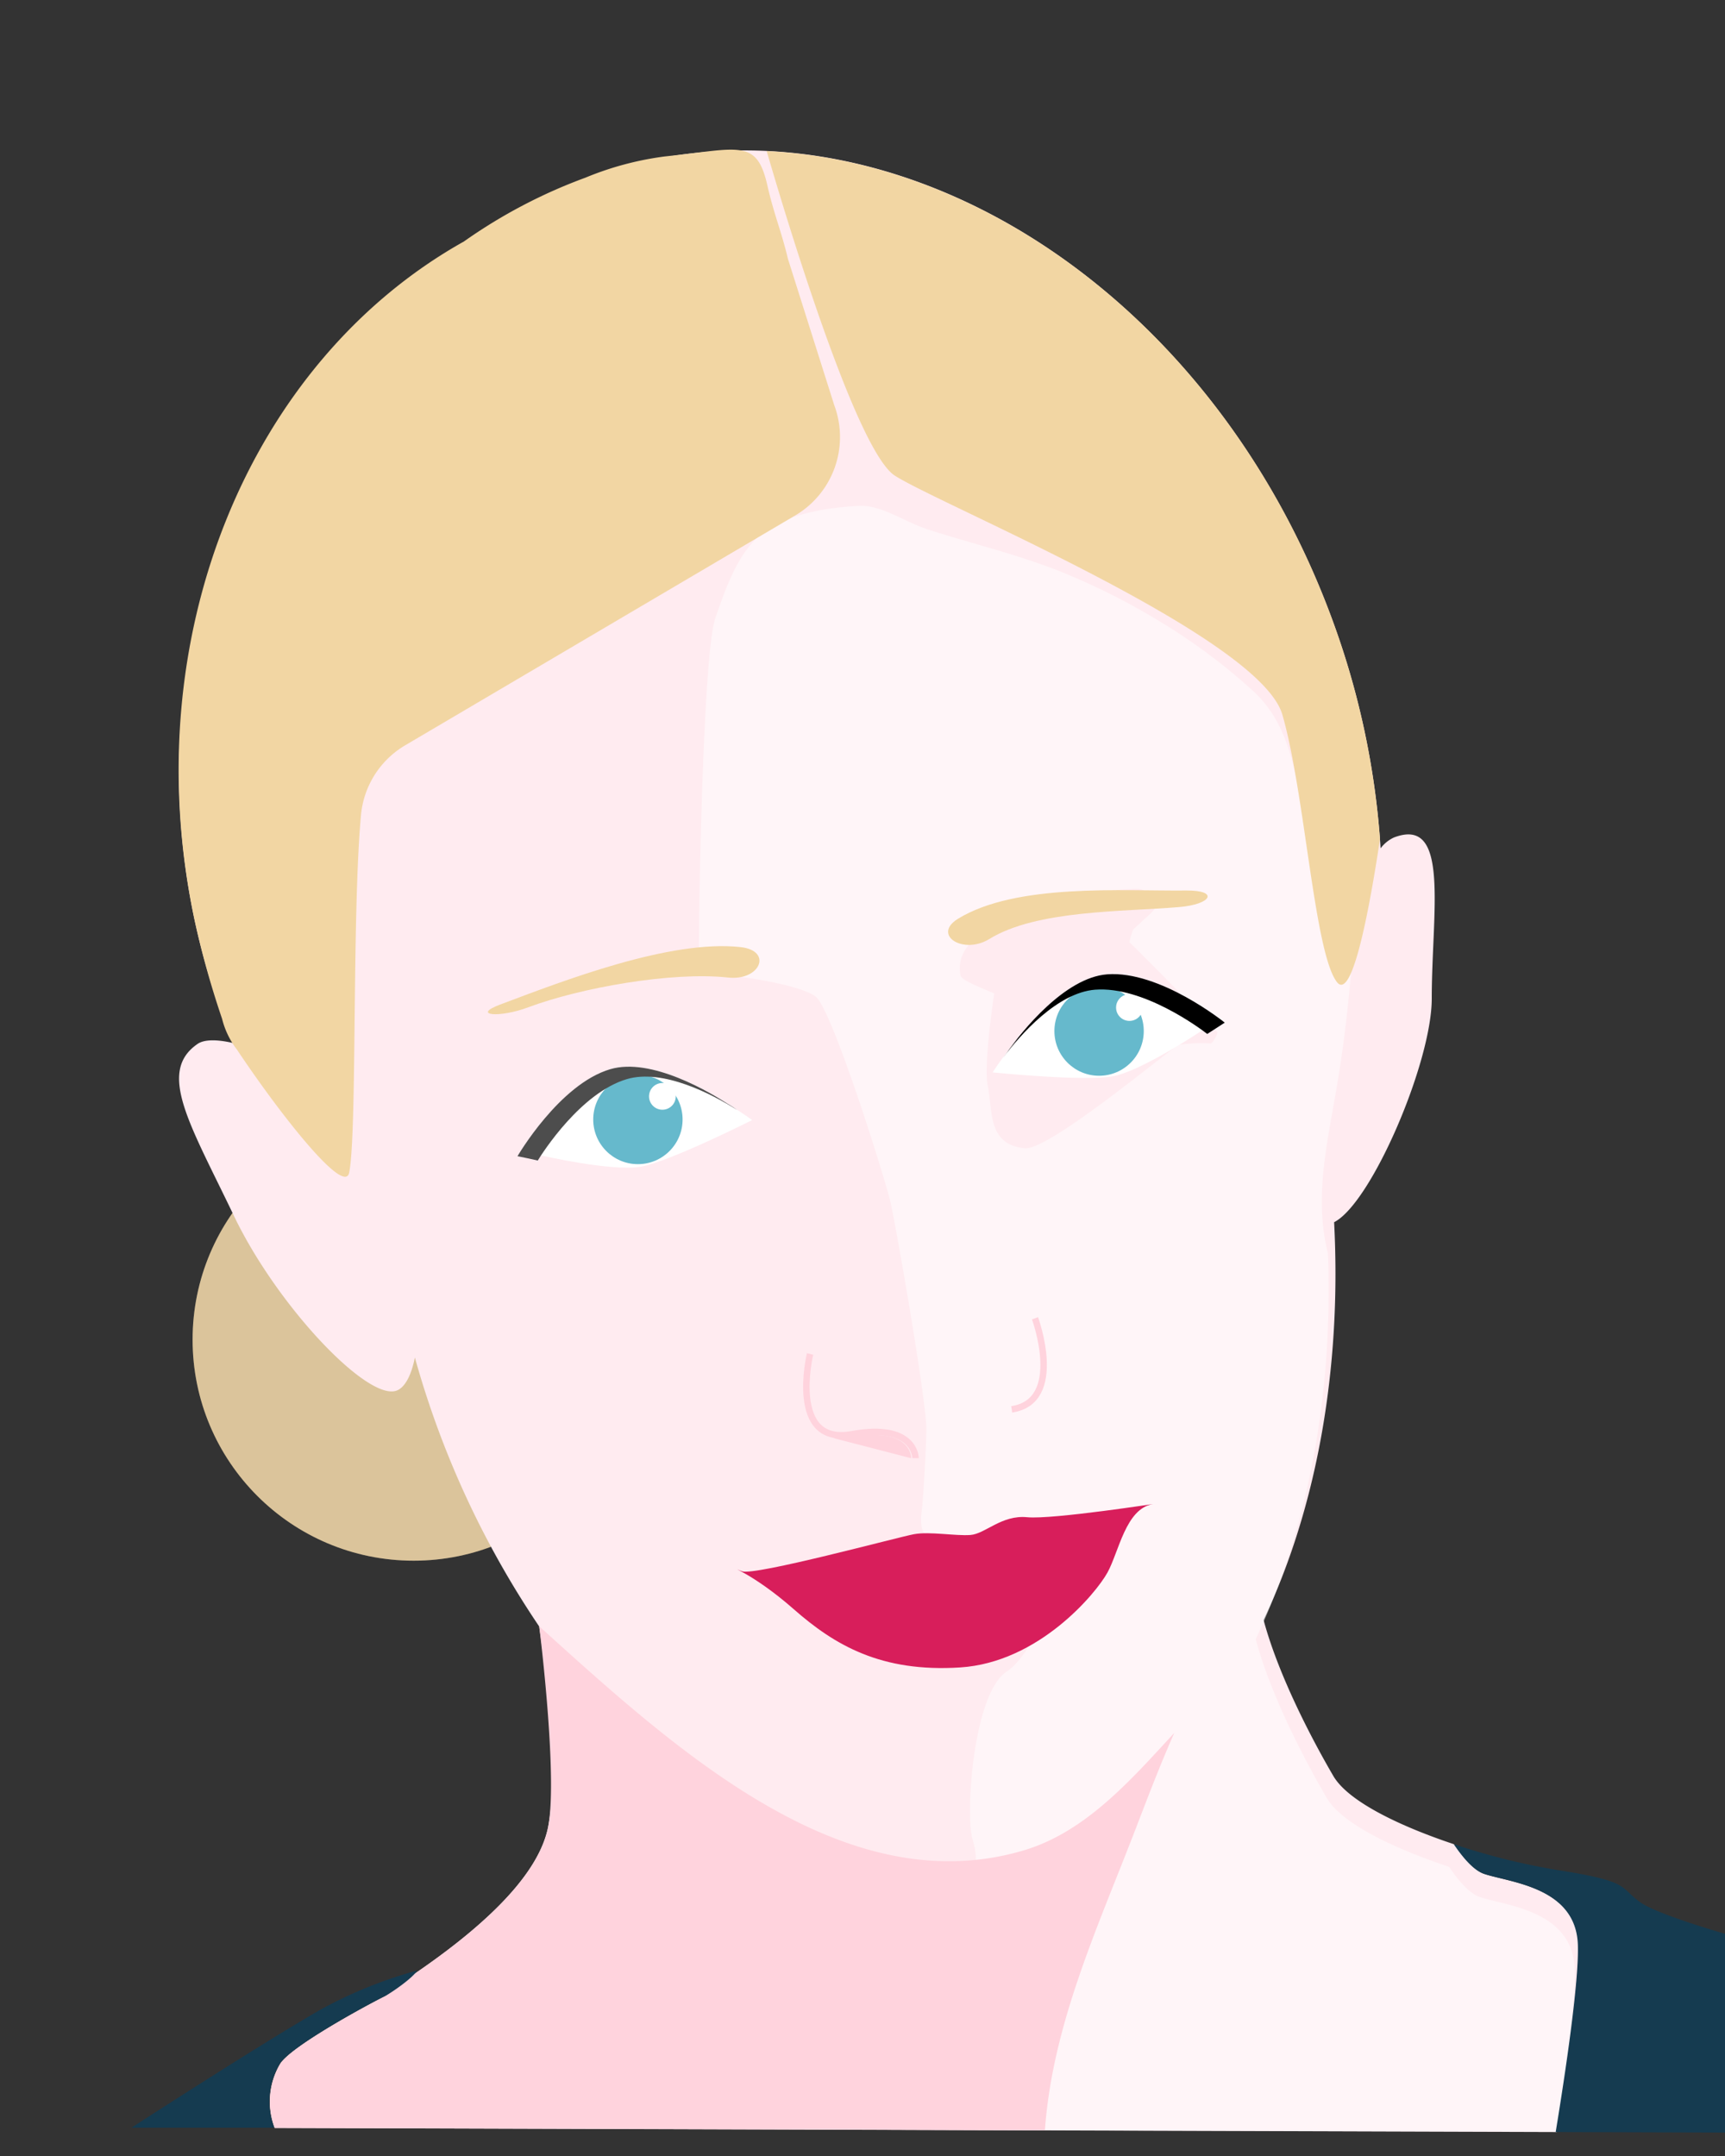 <svg title="Maureen Holland" xmlns="http://www.w3.org/2000/svg" viewBox="50 50 200 250" preserveAspectRatio="xMidYMid meet"><rect x="50" y="50" width="200" height="250" fill="#333333" stroke="none"/><defs><style>.b{fill:#f2d6a3;}.c{fill:gray;opacity:0.2;}.d{fill:#ffebf0;}.e{opacity:0.5;}.f{fill:#fff;}.g{fill:#ffd3dd;}.h{fill:none;stroke:#ffd3dd;stroke-miterlimit:10;stroke-width:0.75px;}.i{fill:#d81e5b;}.j{fill:#153b50;}.k{fill:#66b9cc;}.l{fill:#4d4d4d;}</style></defs><circle class="b" cx="97.96" cy="205.34" r="25.63"/><circle class="c" cx="97.96" cy="205.34" r="25.63"/><path class="d" d="M233,275.52c-.23-6.7-7.91-7.22-10.88-8.22-1.18-.39-2.43-1.84-3.51-3.44-6.3-2.1-12.25-4.95-14-7.89-2.39-4.09-6.35-11.57-8.11-18.13,6.06-12.78,9.08-28.82,8.18-46.12C209,189.52,216,173.18,216,165.8c0-10.08,2.16-21.19-4.38-18.69a4,4,0,0,0-1.55,1.26,93.72,93.72,0,0,0-5.66-26.65c-14.89-40.33-53.62-63.19-86.52-51a52.22,52.22,0,0,0-13.3,7.26c-25.17,13.75-39.07,45.77-32,78.82A82.46,82.46,0,0,0,77,170.94c-1.85-.43-3.32-.42-4.08.1-4.77,3.26-.85,9.37,4.18,19.9s15.74,21.82,19,20.26c.91-.43,1.61-1.81,2-3.79a106.9,106.9,0,0,0,14.41,31.18c.78,5.22,2.31,17.23,1,23.44-1.26,5.78-8,11.83-16,17.22l-1.09.23a4.31,4.31,0,0,1-1.8,2c-1.86.93-11,5.84-12.17,7.89a8.6,8.6,0,0,0-.61,7.38l148.65.47C231.59,290.11,233.13,279.73,233,275.52Z"/><g class="e"><path class="f" d="M232.57,278.3c-.23-6.79-8-7.32-11-8.33-1.19-.4-2.46-1.88-3.56-3.5-6.39-2.13-12.44-5-14.19-8-2.42-4.15-6.45-11.75-8.23-18.4,5.91-12.46,9-28,8.38-44.71-1.69-6.66,0-13.11,1.15-20.12.88-5.33,1.45-10.84,1.81-16.35a3.92,3.92,0,0,1-1.84-1.69,75,75,0,0,1-3.33-9.66c-1.59-6.06-1.43-12.85-6.54-17.48a68.48,68.48,0,0,0-10.24-7.69,78.87,78.87,0,0,0-12.38-6.24c-4.87-1.9-10-3.12-15-4.73-2.72-.88-5.42-2.88-8-2.74-3.83.19-8.3.93-11.17,3.15s-4.25,6.29-5.49,9.85c-1.49,4.27-2,36.45-1.9,41.13a8.93,8.93,0,0,0,2.41.25c1.55,0,9.41,1.11,11.15,2.55,1.89,1.56,7.87,20.62,8.61,23.66.58,2.38,4.27,23.43,4.19,26.56,0,1.74-.35,8-.54,9.44-.63,4.7,3,3.44,5.31,3.43,3.34,0,6.68-.67,10-.68.83,0,2.46,1.59,2.34,2.1a6.05,6.05,0,0,1-2.31,3.58c-2.41,1.38-5.14,2-2.51,5.75.39.54-1.51,3.46-2.94,4.37-3.93,2.52-4.84,16.6-4,19.46,1.29,4.25-.8,5.33-4.09,6.54-.74.27-.71,3.06-.78,4.7-.2,5-.12,10-.48,15-.19,2.53-6.1,4.9-8.42,4.07a31.85,31.85,0,0,0-6.72-1.08c-.23,0-.77.53-.73.67a19.13,19.13,0,0,0,1,2.21c.26.53.55,1,.83,1.56l87.14.28C231.54,290.36,232.69,282,232.57,278.3ZM190.36,171a18.44,18.44,0,0,0-3.69.15c-.84.35-14.94,12.22-17.83,12-4.39-.4-3.72-4.38-4.32-7.27-.48-2.34.63-9.89.75-10.66,0-.11-3.66-1.38-3.9-2.08A4,4,0,0,1,162,160c4.17-5.86,19.28-7.21,20.29-6.88.73.24,1.73,1.27,1.69,1.89s-1.11,1.34-1.76,2l-.84.77a8.66,8.66,0,0,0-.44,1.5c.26.1,9.26,9.32,10.19,10.39C191.26,169.8,190.6,171,190.36,171Z"/><path class="f" d="M189.78,103.67a49.33,49.33,0,0,1,10.06,9.82,93.78,93.78,0,0,0-7.72-13.17l-4.73,0C186.35,102.8,188.44,102.67,189.78,103.67Z"/></g><path class="g" d="M181.59,262.27c1.47-3.82,2.91-7.62,4.56-11.33-5.05,5.47-10.3,11.52-17.52,13.64-20.8,6.12-40.24-11.64-56.11-26,.71,5.9,2,18.7,1,23.44-1.26,5.78-8,11.83-16,17.22l-1.09.23a4.31,4.31,0,0,1-1.8,2c-1.86.93-11,5.84-12.17,7.89a8.6,8.6,0,0,0-.61,7.38l89.3.28C172,284.85,177.24,273.56,181.59,262.27Z"/><path class="g" d="M146.65,216.76l9,2.33s.06-2.24-3.22-2.63A17.21,17.21,0,0,0,146.65,216.76Z"/><path class="h" d="M143.92,207s-2.56,10.66,4.84,9.31,7.39,2.77,7.39,2.77"/><path class="h" d="M170,202.86s3.54,9.63-2.7,10.56"/><path class="i" d="M142,236.57c4.79,4.22,10.18,7.36,19.31,6.78s15.76-8.59,17.09-11,2.11-7.4,5.25-7.94c1-.17-11.59,1.81-14.56,1.52s-4.85,1.93-6.58,2.06-4.71-.43-6.55-.09-18.5,4.85-19.93,4.3C134.12,231.48,137.2,232.35,142,236.57Z"/><path class="j" d="M240.06,270.5c-2.3-1.73-1.15-2.36-9.51-3.66a78.39,78.39,0,0,1-12-3c1.08,1.6,2.33,3.05,3.51,3.44,3,1,10.65,1.52,10.88,8.22.14,4.21-1.4,14.59-2.57,21.72l22.74.07.07-22.15S242.36,272.24,240.06,270.5Z"/><path class="j" d="M82.38,289.39c1.19-2.05,10.31-7,12.17-7.89.83-.41,3.42-2.23,3.8-3A51,51,0,0,0,87,283.12c-7.26,4.2-21.76,13.6-21.76,13.6l16.56,0A8.6,8.6,0,0,1,82.38,289.39Z"/><path class="b" d="M153.76,105.16c5.34,3.42,42.3,18.64,44.92,27.71s3.69,27.57,6.32,31c1.85,2.4,3.91-9.37,5-16.57a94,94,0,0,0-5.57-25.56c-11.8-32-38.56-52.92-65.54-54.22C141.63,76.94,149.42,102.39,153.76,105.16Z"/><path class="b" d="M72.57,156.75a105.33,105.33,0,0,0,3.18,11.39,9.69,9.69,0,0,0,1.73,3.58c5,7.5,12.43,16.93,13,14.27.94-4.6.31-29.79,1.37-41.44A10.51,10.51,0,0,1,97,136.41l45.2-26.64A10.56,10.56,0,0,0,146.73,97l-5.38-17c-.7-3-1.64-5.22-2.38-8.5-1.24-5.48-3.27-4.26-11.88-3.36a36.11,36.11,0,0,0-9.21,2.46A60.59,60.59,0,0,0,103.79,78C78.94,91.92,65.55,123.92,72.57,156.75Z"/><path class="b" d="M135.85,159.82c-8.15-.89-20.44,3.87-27.88,6.67-3.34,1.26-.06,1.57,3.28.31,6-2.25,16.62-4.16,23.15-3.45C138.16,163.76,139.62,160.23,135.85,159.82Z"/><path class="b" d="M187.55,153.26c-7.38.08-19.73-.88-26.5,3.29-3,1.87.62,4.2,3.66,2.33,5.46-3.37,15.47-3.15,22-3.7C190.5,154.86,191.35,153.23,187.55,153.26Z"/><path class="f" d="M165.09,174.35s5.83-9.32,11.83-9.79,12.58,4.84,12.58,4.84-7.05,4.75-10.42,5.39S165.09,174.35,165.09,174.35Z"/><path class="f" d="M137.2,179.88s-8.78-6.63-14.55-4.92-10,9-10,9,8.28,1.92,11.66,1.32S137.2,179.88,137.2,179.88Z"/><circle class="k" cx="177.43" cy="169.56" r="5.18"/><circle class="k" cx="123.96" cy="179.81" r="5.18"/><circle class="f" cx="126.8" cy="177.13" r="1.55"/><circle class="f" cx="180.95" cy="166.83" r="1.55"/><path class="l" d="M110,184.07s4.85-8.35,10.75-10.09c4.73-1.4,11.59,2.64,14.06,4.31-.47-.3-1-.64-1.65-1,.94.54,1.75,1,2.32,1.43-2.85-1.82-8.62-4.83-12.8-3.59-5.34,1.58-9.76,8.51-10.33,9.44l-1.23-.27Z"/><path class="a" d="M192,168.58s-7.51-6.07-13.64-5.6c-4.92.38-9.89,6.61-11.6,9.05.33-.45.74-1,1.19-1.51-.69.83-1.26,1.6-1.66,2.16,2-2.72,6.33-7.58,10.68-7.92,5.56-.43,12.15,4.47,13,5.13l1.06-.68Z"/></svg>